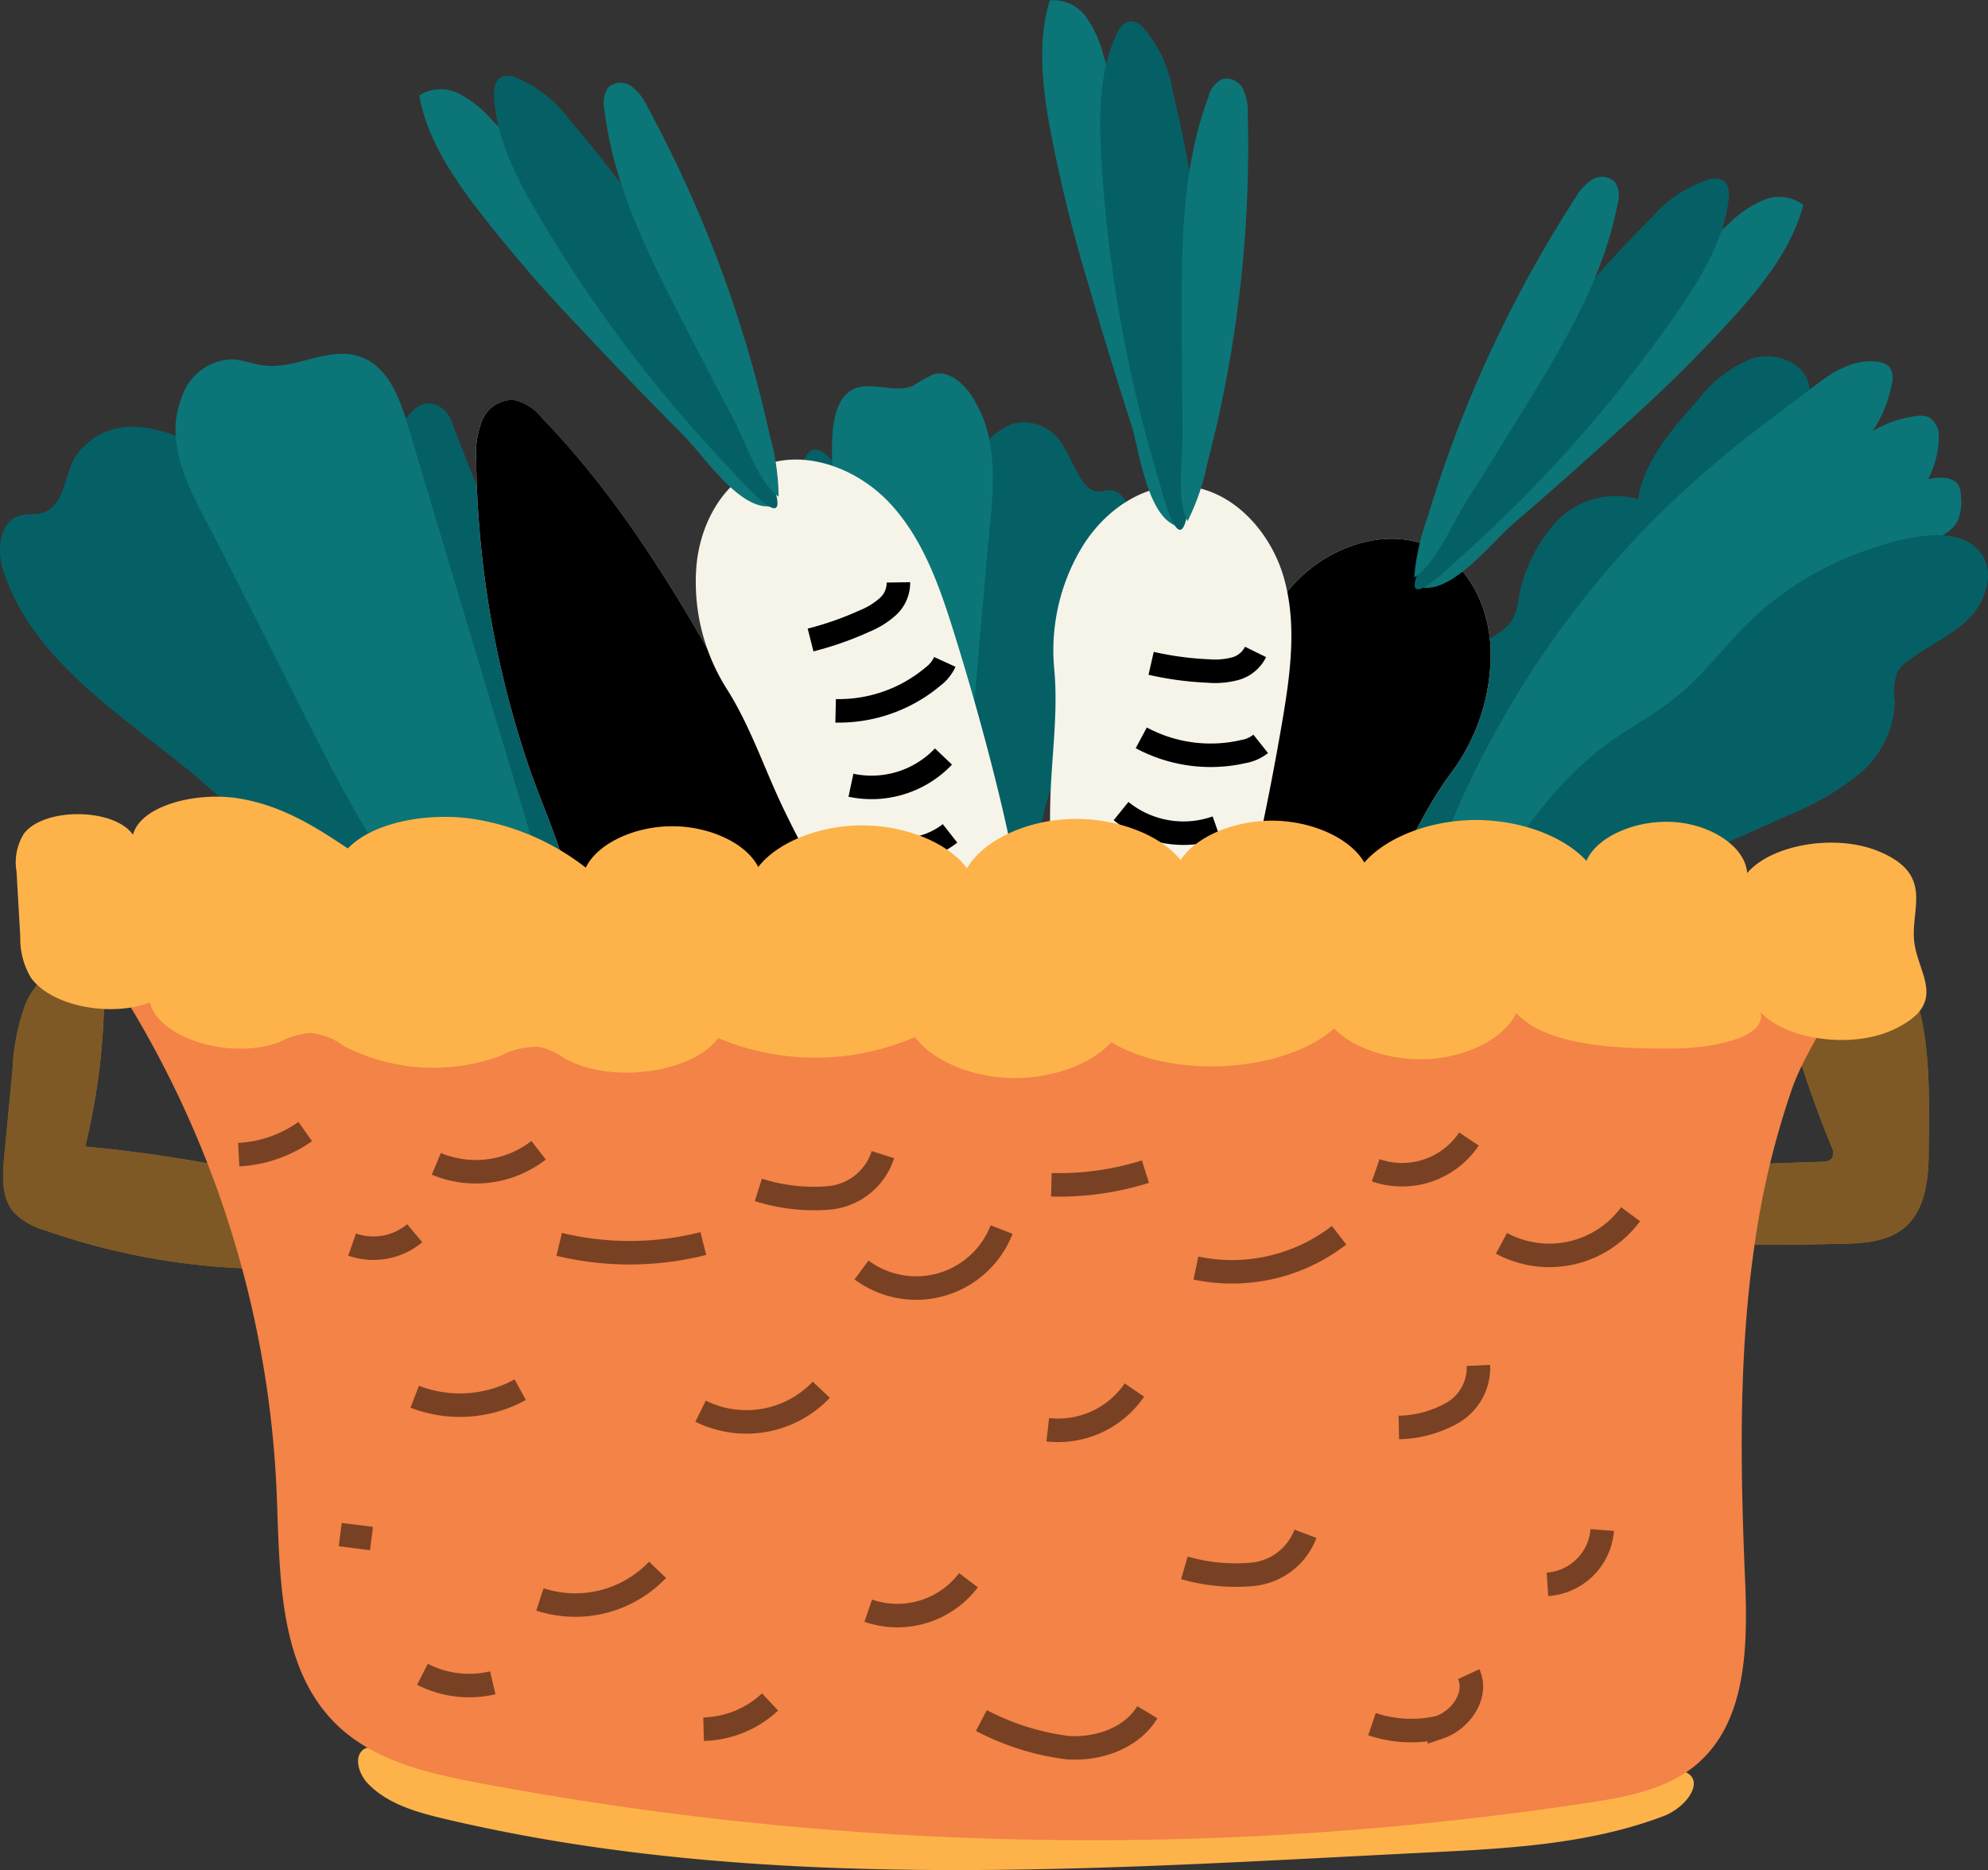 <svg xmlns="http://www.w3.org/2000/svg" width="155.486" height="146.223" viewBox="0 0 155.486 146.223">
  <rect x="0" y="0" width="155.486" height="146.223" fill="#333333" stroke="none"/>
  <g id="Groupe_1" data-name="Groupe 1" transform="translate(-39.32 -303.358)">
    <g id="Groupe_33" data-name="Groupe 33">
      <path id="Tracé_219" data-name="Tracé 219" d="M39.594,348.053c-.556-1.669-.365-4.066,1.488-4.428.456-.09.937-.023,1.391-.12,1.838-.4,1.843-2.765,2.67-4.329a5.347,5.347,0,0,1,4.893-2.439,9.9,9.9,0,0,1,5.347,2.043c4.222,3.03,6.534,7.741,8.6,12.292q2.826,6.228,5.43,12.539c2.036,4.932,4,10.139,3.258,15.372-.241,1.7-10.374-4.235-11.077-5.064-2.5-2.944-2.6-6.045-5.73-8.811C49.987,359.907,42.124,355.641,39.594,348.053Z" fill="#056066"/>
      <path id="Tracé_220" data-name="Tracé 220" d="M74.121,335.475a2.592,2.592,0,0,1,.582,1.01q.982,2.528,1.963,5.056a3.288,3.288,0,0,0,.85,1.41c1.236,1.029,3.211.1,4.85.379a4.014,4.014,0,0,1,3.039,3.791,17.14,17.14,0,0,1-.885,4.995c-1.561,6.666.541,13.54,2.512,20.113a2.171,2.171,0,0,1,.117,1.266,1.73,1.73,0,0,1-1.909.941,4.167,4.167,0,0,1-2.022-1.069c-3.339-2.821-5.123-6.849-6.591-10.8a119.463,119.463,0,0,1-4.8-16.448c-.538-2.5-1.562-5.506-1.477-8.053C70.395,336.66,72.153,333.64,74.121,335.475Z" fill="#056066"/>
      <path id="Tracé_221" data-name="Tracé 221" d="M53.519,334.484a4.254,4.254,0,0,1,3.9-3.028c.878.023,1.706.381,2.577.484,2.416.287,4.832-1.391,7.178-.784s3.339,3.107,3.987,5.272L80.4,367.27c.636,2.123,1.273,4.369.658,6.5s-2.984,3.992-5.281,3.385a6.227,6.227,0,0,1-2.929-2.138c-4.1-4.65-6.882-10.142-9.624-15.573q-3.38-6.7-6.761-13.392C54.746,342.658,51.918,338.418,53.519,334.484Z" fill="#0c7577"/>
    </g>
    <g id="Groupe_34" data-name="Groupe 34">
      <path id="Tracé_222" data-name="Tracé 222" d="M128.217,345.729c-.038-1.712-.75-4-2.068-4.046-.325-.01-.628.135-.953.116-1.317-.077-1.9-2.374-2.829-3.752a3.49,3.49,0,0,0-3.843-1.548,5.754,5.754,0,0,0-3.052,2.874c-2.063,3.644-2.449,8.6-2.71,13.357q-.357,6.512-.546,13.067c-.148,5.123-.182,10.5,1.587,15.451.573,1.6,5.854-5.839,6.119-6.76.941-3.273.255-6.3,1.655-9.5C124.209,358.961,128.388,353.511,128.217,345.729Z" fill="#056066"/>
      <path id="Tracé_223" data-name="Tracé 223" d="M102.225,339.3a3.053,3.053,0,0,0-.14,1.077l-.069,5.231a3.761,3.761,0,0,1-.221,1.509c-.569,1.2-2.107.635-3.127,1.178-1.125.6-1.427,2.526-1.093,4.185a24.434,24.434,0,0,0,1.806,4.7c2.662,6.2,2.944,13.221,3.24,19.924a3.1,3.1,0,0,0,.231,1.248,1.141,1.141,0,0,0,1.5.593,2.733,2.733,0,0,0,1.081-1.374c1.529-3.293,1.731-7.5,1.741-11.573a163.351,163.351,0,0,0-.824-16.752,51.153,51.153,0,0,0-.984-8.056C104.988,339.825,103.084,337.189,102.225,339.3Z" fill="#056066"/>
      <path id="Tracé_224" data-name="Tracé 224" d="M115.662,334.9c-.745-1.477-2.129-2.636-3.331-2.284a14.075,14.075,0,0,0-1.593.9c-1.535.682-3.548-.541-4.957.439s-1.459,3.57-1.361,5.778q.7,15.726,1.4,31.452a16.694,16.694,0,0,0,1.149,6.41c.927,1.961,2.954,3.374,4.332,2.4a4.809,4.809,0,0,0,1.422-2.563c1.587-5.194,2.1-10.986,2.59-16.71q.612-7.059,1.222-14.116C116.841,343.028,117.684,338.444,115.662,334.9Z" fill="#0c7577"/>
    </g>
    <g id="Groupe_35" data-name="Groupe 35">
      <path id="Tracé_225" data-name="Tracé 225" d="M156.3,352.994a4.321,4.321,0,0,0,1.216-1.025,4.221,4.221,0,0,0,.54-1.606,12.092,12.092,0,0,1,2.983-6.21,6.349,6.349,0,0,1,6.386-1.76c.52-3.012,2.637-5.463,4.681-7.735a10.09,10.09,0,0,1,4.24-3.27c1.729-.527,3.982.215,4.435,1.966.521,2.012-1.435,3.723-3.114,4.947a75.992,75.992,0,0,0-25.7,33.163c-.7,1.756-2.731,4.364-4.22,1.633-.425-.78.585-5.514.673-6.471A18.568,18.568,0,0,1,156.3,352.994Z" fill="#056066"/>
      <path id="Tracé_226" data-name="Tracé 226" d="M177.783,336.145c1.285-.984,2.584-1.954,3.883-2.93,1.374-1.032,3.078-1.9,4.752-1.52a1.311,1.311,0,0,1,.629.3,1.51,1.51,0,0,1,.238,1.367,9.635,9.635,0,0,1-1.5,3.689,9.271,9.271,0,0,1,3.309-1.15,1.882,1.882,0,0,1,1.064.072,1.675,1.675,0,0,1,.8,1.454,7.346,7.346,0,0,1-.824,3.387c.888-.175,2.058-.214,2.426.612a1.981,1.981,0,0,1,.125.735,3.941,3.941,0,0,1-.241,1.9c-.5,1.026-1.721,1.42-2.764,1.883-1.24.551-2.157,1.509-3.326,2.13s-2.3,1.263-3.434,1.979a10.7,10.7,0,0,0-3.042,2.5,24.811,24.811,0,0,0-1.295,2.275c-1.733,2.967-4.9,4.729-7.812,6.557a75.921,75.921,0,0,0-16,13.457c-.878.974-1.866,2.043-3.174,2.152-3.995.332-.343-5.213.159-6.564a73.685,73.685,0,0,1,4.407-9.639,75.338,75.338,0,0,1,12.792-17.1A87.286,87.286,0,0,1,177.783,336.145Z" fill="#0c7577"/>
      <path id="Tracé_227" data-name="Tracé 227" d="M194.143,346.459c1.269,1.478.559,3.866-.813,5.248s-3.239,2.148-4.784,3.333a2.9,2.9,0,0,0-.832.881,4.782,4.782,0,0,0-.2,2.362,7.623,7.623,0,0,1-2.822,5.625,21.864,21.864,0,0,1-5.6,3.242q-12.518,5.643-25.355,10.535c-.317-1.545.579-3.052,1.437-4.376,2.81-4.338,5.715-8.778,9.893-11.822,1.755-1.28,3.7-2.287,5.389-3.659,2.089-1.7,3.7-3.9,5.629-5.788a24.6,24.6,0,0,1,9.05-5.6C187.512,345.608,192.145,344.131,194.143,346.459Z" fill="#056066"/>
    </g>
    <path id="Tracé_228" data-name="Tracé 228" d="M190.166,393.436c-.007,2.161-.268,4.59-1.944,5.956-1.319,1.074-3.154,1.18-4.855,1.221q-6.5.157-13-.005a.621.621,0,0,1-.748-.847q.428-2.589.856-5.177l11.361-.387a.962.962,0,0,0,.775-.269.972.972,0,0,0-.049-.918,88.416,88.416,0,0,1-4-12.229,2.271,2.271,0,0,1,.017-1.644c1.478-2.63,7.565-2.2,9.306-.124C190.553,382.179,190.178,389.581,190.166,393.436Z" fill="#fdb34a"/>
    <path id="Tracé_229" data-name="Tracé 229" d="M41.313,381.873a17.063,17.063,0,0,0-1.008,5.061q-.325,3.426-.652,6.852c-.144,1.508-.235,3.2.742,4.355a5.466,5.466,0,0,0,2.473,1.425,53.675,53.675,0,0,0,15.626,2.968,2.066,2.066,0,0,0,1.518-.351,1.994,1.994,0,0,0,.49-1.144,20.3,20.3,0,0,0,.233-5.66,113.832,113.832,0,0,0-14.749-2.37,52.343,52.343,0,0,0,1.471-10.947C47.6,376.916,42.841,378.261,41.313,381.873Z" fill="#fdb34a"/>
    <path id="Tracé_230" data-name="Tracé 230" d="M190.166,393.436c-.007,2.161-.268,4.59-1.944,5.956-1.319,1.074-3.154,1.18-4.855,1.221q-6.5.157-13-.005a.621.621,0,0,1-.748-.847q.428-2.589.856-5.177l11.361-.387a.962.962,0,0,0,.775-.269.972.972,0,0,0-.049-.918,88.416,88.416,0,0,1-4-12.229,2.271,2.271,0,0,1,.017-1.644c1.478-2.63,7.565-2.2,9.306-.124C190.553,382.179,190.178,389.581,190.166,393.436Z" opacity="0.5" style="mix-blend-mode: soft-light;isolation: isolate"/>
    <path id="Tracé_231" data-name="Tracé 231" d="M41.313,381.873a17.063,17.063,0,0,0-1.008,5.061q-.325,3.426-.652,6.852c-.144,1.508-.235,3.2.742,4.355a5.466,5.466,0,0,0,2.473,1.425,53.675,53.675,0,0,0,15.626,2.968,2.066,2.066,0,0,0,1.518-.351,1.994,1.994,0,0,0,.49-1.144,20.3,20.3,0,0,0,.233-5.66,113.832,113.832,0,0,0-14.749-2.37,52.343,52.343,0,0,0,1.471-10.947C47.6,376.916,42.841,378.261,41.313,381.873Z" opacity="0.5" style="mix-blend-mode: soft-light;isolation: isolate"/>
    <g id="Groupe_36" data-name="Groupe 36">
      <path id="Tracé_232" data-name="Tracé 232" d="M76.565,339.387A7.267,7.267,0,0,1,77,336.3a2.639,2.639,0,0,1,2.436-1.671,3.811,3.811,0,0,1,2.254,1.394c5.417,5.59,9.652,12.212,13.476,18.993q2.393,4.244,4.591,8.594c1.706,3.377,3.355,6.934,3.425,10.718s-1.858,7.86-5.415,9.15c-3.091,1.122-6.657-.13-9.083-2.35a15.618,15.618,0,0,1-4.752-8.265c-.7-3.439-2.242-6.55-3.361-9.889A77.364,77.364,0,0,1,76.565,339.387Z" fill="#f6f4e9"/>
      <path id="Tracé_233" data-name="Tracé 233" d="M95.343,401.084a114.271,114.271,0,0,0,.8,12.8c.414,3.131,1.085,6.328,2.857,8.943a3.136,3.136,0,0,0,2.33-2.061,8.769,8.769,0,0,0,.421-3.216,185.7,185.7,0,0,0-2.009-25.1c-.526-3.895-.984-8.578-3.207-11.934-2.226,1.3-1.192,6.613-1.221,8.769Q95.232,395.185,95.343,401.084Z" fill="#0c7577"/>
      <path id="Tracé_234" data-name="Tracé 234" d="M99.178,409.7c.784,3.209,1.774,6.494,3.946,8.981.38.435.918.877,1.471.712a1.419,1.419,0,0,0,.76-.743,9.95,9.95,0,0,0,.734-5.437c-.693-11.244-3.127-22.588-8.856-32.287-1.493-2.528-1.151,2.966-1.147,3.671q.024,4.224.377,8.439A108.462,108.462,0,0,0,99.178,409.7Z" fill="#056066"/>
      <path id="Tracé_235" data-name="Tracé 235" d="M101.609,396.289c1.69,5.514,3.514,11.134,7.043,15.7a2.074,2.074,0,0,0,1.416.988,1.459,1.459,0,0,0,1.336-1.228,4.155,4.155,0,0,0-.215-1.941,97.8,97.8,0,0,0-11.066-25.166,18.28,18.28,0,0,0-2.832-3.9c-.341,1.97,1.147,4.914,1.707,6.832Q100.276,391.938,101.609,396.289Z" fill="#0c7577"/>
      <path id="Tracé_236" data-name="Tracé 236" d="M91.288,370.959a24.955,24.955,0,0,1,4.093-1.89,6.17,6.17,0,0,1,2.067-.448,2.5,2.5,0,0,1,1.906.784" fill="none" stroke="#000" stroke-miterlimit="10" stroke-width="1.838" style="mix-blend-mode: soft-light;isolation: isolate"/>
      <path id="Tracé_237" data-name="Tracé 237" d="M88.834,365.62a11.453,11.453,0,0,1,7.332-3.383,2.965,2.965,0,0,1,1.459.178" fill="none" stroke="#000" stroke-miterlimit="10" stroke-width="1.838" style="mix-blend-mode: soft-light;isolation: isolate"/>
      <path id="Tracé_238" data-name="Tracé 238" d="M85.639,360.612a7.756,7.756,0,0,1,6.757-3.43" fill="none" stroke="#000" stroke-miterlimit="10" stroke-width="1.838" style="mix-blend-mode: soft-light;isolation: isolate"/>
      <path id="Tracé_239" data-name="Tracé 239" d="M84.33,355a5.963,5.963,0,0,1,4.247-2.492" fill="none" stroke="#000" stroke-miterlimit="10" stroke-width="1.838" style="mix-blend-mode: soft-light;isolation: isolate"/>
      <path id="Tracé_240" data-name="Tracé 240" d="M82.93,350.4a11.9,11.9,0,0,1,2.756-1.663" fill="none" stroke="#000" stroke-miterlimit="10" stroke-width="1.838" style="mix-blend-mode: soft-light;isolation: isolate"/>
      <path id="Tracé_241" data-name="Tracé 241" d="M81.4,345.818a5.389,5.389,0,0,1,1.834-.611" fill="none" stroke="#000" stroke-miterlimit="10" stroke-width="1.838" style="mix-blend-mode: soft-light;isolation: isolate"/>
    </g>
    <path id="Tracé_242" data-name="Tracé 242" d="M111.189,409.8a97.826,97.826,0,0,0-11.065-25.166c-.356-.574-.722-1.178-1.111-1.768,2.758-1.7,4.231-5.233,4.169-8.547-.07-3.784-1.719-7.341-3.425-10.718q-2.2-4.349-4.591-8.594c-3.824-6.781-8.058-13.4-13.476-18.993a3.809,3.809,0,0,0-2.254-1.394A2.638,2.638,0,0,0,77,336.3a7.267,7.267,0,0,0-.435,3.092,77.369,77.369,0,0,0,4.006,23.582c1.119,3.339,2.656,6.45,3.361,9.889a15.618,15.618,0,0,0,4.752,8.265,10.227,10.227,0,0,0,6.456,2.751c-.124,1.95.188,4.186.171,5.413q-.079,5.9.032,11.8a114.271,114.271,0,0,0,.8,12.8c.414,3.131,1.085,6.328,2.857,8.942a3.136,3.136,0,0,0,2.331-2.06,8.789,8.789,0,0,0,.42-3.216c0-.279-.018-.557-.02-.835a12.754,12.754,0,0,0,1.4,1.959c.38.435.918.877,1.471.712a1.422,1.422,0,0,0,.76-.743,9.95,9.95,0,0,0,.734-5.437c-.133-2.152-.353-4.306-.624-6.454a29.725,29.725,0,0,0,3.187,5.231,2.074,2.074,0,0,0,1.416.988,1.459,1.459,0,0,0,1.336-1.229A4.152,4.152,0,0,0,111.189,409.8Z" style="mix-blend-mode: soft-light;isolation: isolate"/>
    <g id="Groupe_37" data-name="Groupe 37">
      <path id="Tracé_243" data-name="Tracé 243" d="M132.644,391.414a7.264,7.264,0,0,1-2.607,1.721,2.639,2.639,0,0,1-2.865-.721,3.808,3.808,0,0,1-.446-2.612c.606-7.761,2.768-15.318,5.321-22.672q1.6-4.6,3.4-9.129c1.4-3.514,2.978-7.1,5.768-9.661s7.122-3.808,10.443-2c2.887,1.575,4.308,5.077,4.25,8.366a15.622,15.622,0,0,1-3.052,9.031c-2.112,2.8-3.426,6.015-5.189,9.064A77.339,77.339,0,0,1,132.644,391.414Z" fill="#f6f4e9"/>
      <path id="Tracé_244" data-name="Tracé 244" d="M132.644,391.414a7.264,7.264,0,0,1-2.607,1.721,2.639,2.639,0,0,1-2.865-.721,3.808,3.808,0,0,1-.446-2.612c.606-7.761,2.768-15.318,5.321-22.672q1.6-4.6,3.4-9.129c1.4-3.514,2.978-7.1,5.768-9.661s7.122-3.808,10.443-2c2.887,1.575,4.308,5.077,4.25,8.366a15.622,15.622,0,0,1-3.052,9.031c-2.112,2.8-3.426,6.015-5.189,9.064A77.339,77.339,0,0,1,132.644,391.414Z" style="mix-blend-mode: soft-light;isolation: isolate"/>
      <path id="Tracé_245" data-name="Tracé 245" d="M166.47,336.507a113.981,113.981,0,0,0,9.07-9.07c2.074-2.382,4.026-5,4.814-8.059a3.135,3.135,0,0,0-3.087-.384,8.778,8.778,0,0,0-2.689,1.813,185.772,185.772,0,0,0-17.489,18.117c-2.571,2.972-5.779,6.414-6.824,10.3,2.452.8,5.747-3.483,7.382-4.888Q162.122,340.493,166.47,336.507Z" fill="#0c7577"/>
      <path id="Tracé_246" data-name="Tracé 246" d="M170.388,327.933c1.887-2.711,3.695-5.627,4.122-8.9.074-.572.05-1.268-.44-1.574a1.427,1.427,0,0,0-1.06-.078,9.946,9.946,0,0,0-4.561,3.048c-7.972,7.96-14.865,17.292-18.346,28.007-.907,2.791,2.985-1.1,3.511-1.57q3.151-2.814,6.078-5.868A108.432,108.432,0,0,0,170.388,327.933Z" fill="#056066"/>
      <path id="Tracé_247" data-name="Tracé 247" d="M158.729,334.983c3.015-4.917,6.022-10,7.106-15.668a2.077,2.077,0,0,0-.2-1.716,1.459,1.459,0,0,0-1.805-.187,4.125,4.125,0,0,0-1.313,1.445,97.816,97.816,0,0,0-11.544,24.95,18.274,18.274,0,0,0-1.049,4.7c1.7-1.048,2.926-4.113,3.992-5.8Q156.35,338.862,158.729,334.983Z" fill="#0c7577"/>
      <path id="Tracé_248" data-name="Tracé 248" d="M146.569,359.483a25.05,25.05,0,0,1-4.125-1.817,6.182,6.182,0,0,1-1.7-1.254,2.5,2.5,0,0,1-.674-1.947" fill="none" stroke="#000" stroke-miterlimit="10" stroke-width="1.838" style="mix-blend-mode: soft-light;isolation: isolate"/>
      <path id="Tracé_249" data-name="Tracé 249" d="M144.191,364.856A11.452,11.452,0,0,1,136.8,361.6a2.976,2.976,0,0,1-.832-1.212" fill="none" stroke="#000" stroke-miterlimit="10" stroke-width="1.838" style="mix-blend-mode: soft-light;isolation: isolate"/>
      <path id="Tracé_250" data-name="Tracé 250" d="M142.551,370.566a7.758,7.758,0,0,1-7.044-2.8" fill="none" stroke="#000" stroke-miterlimit="10" stroke-width="1.838" style="mix-blend-mode: soft-light;isolation: isolate"/>
      <path id="Tracé_251" data-name="Tracé 251" d="M139.213,375.258a5.963,5.963,0,0,1-4.679-1.534" fill="none" stroke="#000" stroke-miterlimit="10" stroke-width="1.838" style="mix-blend-mode: soft-light;isolation: isolate"/>
      <path id="Tracé_252" data-name="Tracé 252" d="M136.691,379.352a11.907,11.907,0,0,1-3.07-.966" fill="none" stroke="#000" stroke-miterlimit="10" stroke-width="1.838" style="mix-blend-mode: soft-light;isolation: isolate"/>
      <path id="Tracé_253" data-name="Tracé 253" d="M134.266,383.534a5.377,5.377,0,0,1-1.672-.969" fill="none" stroke="#000" stroke-miterlimit="10" stroke-width="1.838" style="mix-blend-mode: soft-light;isolation: isolate"/>
    </g>
    <g id="Groupe_38" data-name="Groupe 38">
      <path id="Tracé_254" data-name="Tracé 254" d="M124.593,389.734a7.251,7.251,0,0,0,1.328,2.827,2.637,2.637,0,0,0,2.82.878,3.807,3.807,0,0,0,1.743-2c3.528-6.939,5.622-14.516,7.276-22.122q1.035-4.761,1.852-9.566c.635-3.73,1.162-7.615.113-11.251s-4.093-6.963-7.872-7.147c-3.285-.16-6.323,2.088-7.987,4.924a15.619,15.619,0,0,0-2.1,9.3c.341,3.493-.211,6.919-.3,10.44A77.321,77.321,0,0,0,124.593,389.734Z" fill="#f6f4e9"/>
      <path id="Tracé_255" data-name="Tracé 255" d="M124.344,325.244a114.106,114.106,0,0,1-3.013-12.468c-.529-3.114-.829-6.366.092-9.387a3.138,3.138,0,0,1,2.835,1.281,8.8,8.8,0,0,1,1.35,2.949A185.868,185.868,0,0,1,131.09,332.2c.645,3.877,1.589,8.487.454,12.349-2.512-.591-3.089-5.968-3.752-8.019Q125.977,330.913,124.344,325.244Z" fill="#0c7577"/>
      <path id="Tracé_256" data-name="Tracé 256" d="M125.469,315.885c-.2-3.3-.22-6.728,1.122-9.746.235-.527.619-1.108,1.2-1.114a1.422,1.422,0,0,1,.945.487,9.934,9.934,0,0,1,2.3,4.978c2.655,10.948,3.673,22.506,1.059,33.463-.681,2.855-1.974-2.494-2.178-3.169q-1.224-4.044-2.128-8.176A108.351,108.351,0,0,1,125.469,315.885Z" fill="#056066"/>
      <path id="Tracé_257" data-name="Tracé 257" d="M131.745,327.978c-.011-5.767.074-11.675,2.1-17.075a2.076,2.076,0,0,1,1.061-1.362,1.459,1.459,0,0,1,1.639.781,4.14,4.14,0,0,1,.367,1.917,97.821,97.821,0,0,1-3.153,27.31,18.321,18.321,0,0,1-1.557,4.562c-.907-1.782-.353-5.034-.383-7.032Q131.754,332.529,131.745,327.978Z" fill="#0c7577"/>
      <path id="Tracé_258" data-name="Tracé 258" d="M129.352,355.225a24.91,24.91,0,0,0,4.467.6,6.188,6.188,0,0,0,2.108-.181,2.5,2.5,0,0,0,1.591-1.311" fill="none" stroke="#000" stroke-miterlimit="10" stroke-width="1.838" style="mix-blend-mode: soft-light;isolation: isolate"/>
      <path id="Tracé_259" data-name="Tracé 259" d="M128.581,361.05a11.456,11.456,0,0,0,8,1.071,2.962,2.962,0,0,0,1.341-.6" fill="none" stroke="#000" stroke-miterlimit="10" stroke-width="1.838" style="mix-blend-mode: soft-light;isolation: isolate"/>
      <path id="Tracé_260" data-name="Tracé 260" d="M127,366.778a7.76,7.76,0,0,0,7.469,1.285" fill="none" stroke="#000" stroke-miterlimit="10" stroke-width="1.838" style="mix-blend-mode: soft-light;isolation: isolate"/>
      <path id="Tracé_261" data-name="Tracé 261" d="M127.408,372.522a5.961,5.961,0,0,0,4.792,1.129" fill="none" stroke="#000" stroke-miterlimit="10" stroke-width="1.838" style="mix-blend-mode: soft-light;isolation: isolate"/>
      <path id="Tracé_262" data-name="Tracé 262" d="M127.426,377.33a11.941,11.941,0,0,0,3.124.776" fill="none" stroke="#000" stroke-miterlimit="10" stroke-width="1.838" style="mix-blend-mode: soft-light;isolation: isolate"/>
      <path id="Tracé_263" data-name="Tracé 263" d="M127.316,382.164a5.362,5.362,0,0,0,1.932.043" fill="none" stroke="#000" stroke-miterlimit="10" stroke-width="1.838" style="mix-blend-mode: soft-light;isolation: isolate"/>
    </g>
    <g id="Groupe_39" data-name="Groupe 39">
      <path id="Tracé_264" data-name="Tracé 264" d="M114.151,386.3a7.265,7.265,0,0,0,2.467,1.915,2.641,2.641,0,0,0,2.912-.5,3.814,3.814,0,0,0,.646-2.571c-.009-7.784-1.585-15.485-3.566-23.013q-1.239-4.711-2.694-9.363c-1.129-3.612-2.424-7.313-5.01-10.075s-6.809-4.344-10.26-2.792c-3,1.349-4.684,4.732-4.878,8.015a15.618,15.618,0,0,0,2.349,9.239c1.891,2.958,2.955,6.26,4.479,9.435A77.339,77.339,0,0,0,114.151,386.3Z" fill="#f6f4e9"/>
      <path id="Tracé_265" data-name="Tracé 265" d="M84.638,328.963a114.044,114.044,0,0,1-8.347-9.739c-1.885-2.534-3.63-5.3-4.181-8.4a3.137,3.137,0,0,1,3.107-.146,8.8,8.8,0,0,1,2.543,2.014,185.843,185.843,0,0,1,16.046,19.406c2.336,3.161,5.27,6.839,6.013,10.8-2.506.614-5.462-3.914-6.985-5.44Q88.668,333.273,84.638,328.963Z" fill="#0c7577"/>
      <path id="Tracé_266" data-name="Tracé 266" d="M81.39,320.114c-1.673-2.847-3.252-5.894-3.427-9.192-.03-.576.048-1.268.56-1.535a1.421,1.421,0,0,1,1.063,0,9.953,9.953,0,0,1,4.314,3.389c7.337,8.549,13.494,18.382,16.142,29.332.689,2.853-2.892-1.326-3.381-1.834q-2.927-3.048-5.609-6.318A108.343,108.343,0,0,1,81.39,320.114Z" fill="#056066"/>
      <path id="Tracé_267" data-name="Tracé 267" d="M92.474,328.038c-2.63-5.133-5.237-10.435-5.883-16.167a2.074,2.074,0,0,1,.327-1.7,1.458,1.458,0,0,1,1.814-.048,4.138,4.138,0,0,1,1.2,1.541,97.809,97.809,0,0,1,9.6,25.763,18.315,18.315,0,0,1,.686,4.771c-1.618-1.176-2.6-4.325-3.536-6.091Q94.548,332.088,92.474,328.038Z" fill="#0c7577"/>
      <path id="Tracé_268" data-name="Tracé 268" d="M102.717,353.4a25.014,25.014,0,0,0,4.253-1.495,6.2,6.2,0,0,0,1.795-1.119,2.5,2.5,0,0,0,.821-1.891" fill="none" stroke="#000" stroke-miterlimit="10" stroke-width="1.838" style="mix-blend-mode: soft-light;isolation: isolate"/>
      <path id="Tracé_269" data-name="Tracé 269" d="M104.676,358.939a11.451,11.451,0,0,0,7.617-2.682,2.971,2.971,0,0,0,.923-1.144" fill="none" stroke="#000" stroke-miterlimit="10" stroke-width="1.838" style="mix-blend-mode: soft-light;isolation: isolate"/>
      <path id="Tracé_270" data-name="Tracé 270" d="M105.873,364.757a7.759,7.759,0,0,0,7.238-2.246" fill="none" stroke="#000" stroke-miterlimit="10" stroke-width="1.838" style="mix-blend-mode: soft-light;isolation: isolate"/>
      <path id="Tracé_271" data-name="Tracé 271" d="M108.841,369.692a5.963,5.963,0,0,0,4.783-1.171" fill="none" stroke="#000" stroke-miterlimit="10" stroke-width="1.838" style="mix-blend-mode: soft-light;isolation: isolate"/>
      <path id="Tracé_272" data-name="Tracé 272" d="M111.041,373.967a11.941,11.941,0,0,0,3.136-.727" fill="none" stroke="#000" stroke-miterlimit="10" stroke-width="1.838" style="mix-blend-mode: soft-light;isolation: isolate"/>
      <path id="Tracé_273" data-name="Tracé 273" d="M113.139,378.324a5.4,5.4,0,0,0,1.741-.839" fill="none" stroke="#000" stroke-miterlimit="10" stroke-width="1.838" style="mix-blend-mode: soft-light;isolation: isolate"/>
    </g>
    <g id="Groupe_41" data-name="Groupe 41">
      <g id="Groupe_40" data-name="Groupe 40">
        <path id="Tracé_274" data-name="Tracé 274" d="M169.425,445.365c-5.767,2.186-12.043,2.527-18.2,2.831-25.455,1.256-52.1,3.3-77.121-2.615-2.181-.515-4.465-1.154-6.017-2.77-.725-.755-1.153-2.175-.254-2.713a2.072,2.072,0,0,1,1.4-.1c30.422,4.9,61.449,5.15,92.193,3.068,2.7-.183,6.072-1.489,8.65-1.365C173.154,441.848,171.574,444.55,169.425,445.365Z" fill="#fdb34a"/>
        <path id="Tracé_275" data-name="Tracé 275" d="M175.8,426.721c.222,5.207.195,11.21-3.773,14.589-2.31,1.967-5.461,2.548-8.46,3.005a258.794,258.794,0,0,1-86.795-1.546c-3.973-.751-8.151-1.709-11.069-4.507-4.665-4.474-4.479-11.8-4.748-18.263A80.209,80.209,0,0,0,47.783,379.32a851.869,851.869,0,0,0,106.5,1.148c9.82-.509,20.1-2.275,29.877-1.945-.852,3.419-3.5,6.6-4.7,10.02a65.06,65.06,0,0,0-2.9,12.078C175.293,409.25,175.432,418.03,175.8,426.721Z" fill="#f38347"/>
        <path id="Tracé_276" data-name="Tracé 276" d="M186.225,369.911c-3.345-1.37-8.338-.535-10.259,1.716-.116-1.97-2.653-3.758-5.655-3.987s-6.1,1.131-6.913,3.03c-1.793-1.958-5.247-3.219-8.744-3.193s-6.905,1.34-8.627,3.325c-1.078-1.877-4.013-3.232-7.085-3.273s-6.089,1.236-7.284,3.082c-1.62-2.033-5.163-3.345-8.672-3.211s-6.791,1.708-8.036,3.852c-1.469-1.981-4.742-3.334-8.116-3.355s-6.686,1.291-8.212,3.253c-.923-1.846-3.795-3.2-6.772-3.186s-5.825,1.384-6.715,3.237a19.053,19.053,0,0,0-8.981-3.834c-3.57-.48-7.69.322-9.632,2.333-2.456-1.639-5.094-3.348-8.5-3.907s-7.724.579-8.3,2.839c-1.469-2.115-6.988-2.162-8.541-.073a4.241,4.241,0,0,0-.568,2.951q.146,2.533.292,5.066a6,6,0,0,0,.805,3.184c1.489,2.2,6.133,3.191,9.329,1.988.727,2.825,6.389,4.538,10.166,3.075a6.463,6.463,0,0,1,2.412-.7,5.206,5.206,0,0,1,2.6,1.031,15.3,15.3,0,0,0,12.235.77,6.107,6.107,0,0,1,3.033-.711,5.349,5.349,0,0,1,1.966.886c3.552,2.042,9.971,1.2,12.047-1.57a19.616,19.616,0,0,0,15.387-.082c1.364,1.841,4.357,3.119,7.49,3.2s6.271-1.04,7.854-2.8c4.835,2.918,13.526,2.384,17.439-1.072,1.6,1.654,4.734,2.617,7.708,2.368s5.633-1.7,6.538-3.563c2.374,2.55,7.8,2.8,12.374,2.764,3.065-.026,7.276-.888,6.716-2.852,2.073,2.209,7.18,2.882,10.407,1.373,4.37-2.045,1.928-4.28,1.627-6.865C188.73,374.374,190.638,371.719,186.225,369.911Z" fill="#fdb34a"/>
      </g>
      <path id="Tracé_277" data-name="Tracé 277" d="M166.853,398.3a7.89,7.89,0,0,1-10.1,2.275" fill="none" stroke="#000" stroke-miterlimit="10" stroke-width="1.838" opacity="0.5" style="mix-blend-mode: soft-light;isolation: isolate"/>
      <path id="Tracé_278" data-name="Tracé 278" d="M144.055,399.945a13.707,13.707,0,0,1-11.2,2.563" fill="none" stroke="#000" stroke-miterlimit="10" stroke-width="1.838" opacity="0.5" style="mix-blend-mode: soft-light;isolation: isolate"/>
      <path id="Tracé_279" data-name="Tracé 279" d="M117.659,399.5a7.17,7.17,0,0,1-10.958,3.16" fill="none" stroke="#000" stroke-miterlimit="10" stroke-width="1.838" opacity="0.5" style="mix-blend-mode: soft-light;isolation: isolate"/>
      <path id="Tracé_280" data-name="Tracé 280" d="M94.329,400.593a23.491,23.491,0,0,1-11.273.063" fill="none" stroke="#000" stroke-miterlimit="10" stroke-width="1.838" opacity="0.5" style="mix-blend-mode: soft-light;isolation: isolate"/>
      <path id="Tracé_281" data-name="Tracé 281" d="M71.755,399.786a5.029,5.029,0,0,1-4.895.886" fill="none" stroke="#000" stroke-miterlimit="10" stroke-width="1.838" opacity="0.5" style="mix-blend-mode: soft-light;isolation: isolate"/>
      <path id="Tracé_282" data-name="Tracé 282" d="M154.949,410.122a4.084,4.084,0,0,1-2,3.693,8.866,8.866,0,0,1-4.222,1.16" fill="none" stroke="#000" stroke-miterlimit="10" stroke-width="1.838" opacity="0.5" style="mix-blend-mode: soft-light;isolation: isolate"/>
      <path id="Tracé_283" data-name="Tracé 283" d="M128.045,412.047a7.225,7.225,0,0,1-6.778,3.106" fill="none" stroke="#000" stroke-miterlimit="10" stroke-width="1.838" opacity="0.5" style="mix-blend-mode: soft-light;isolation: isolate"/>
      <path id="Tracé_284" data-name="Tracé 284" d="M103.555,412.025a8.076,8.076,0,0,1-9.441,1.676" fill="none" stroke="#000" stroke-miterlimit="10" stroke-width="1.838" opacity="0.5" style="mix-blend-mode: soft-light;isolation: isolate"/>
      <path id="Tracé_285" data-name="Tracé 285" d="M80.008,412.021a9.8,9.8,0,0,1-8.252.55" fill="none" stroke="#000" stroke-miterlimit="10" stroke-width="1.838" opacity="0.5" style="mix-blend-mode: soft-light;isolation: isolate"/>
      <path id="Tracé_286" data-name="Tracé 286" d="M164.632,422.993a4.607,4.607,0,0,1-4.281,4.246" fill="none" stroke="#000" stroke-miterlimit="10" stroke-width="1.838" opacity="0.5" style="mix-blend-mode: soft-light;isolation: isolate"/>
      <path id="Tracé_287" data-name="Tracé 287" d="M141.423,423.286a4.93,4.93,0,0,1-4.078,3.165,14.5,14.5,0,0,1-5.392-.5" fill="none" stroke="#000" stroke-miterlimit="10" stroke-width="1.838" opacity="0.5" style="mix-blend-mode: soft-light;isolation: isolate"/>
      <path id="Tracé_288" data-name="Tracé 288" d="M115.067,426.919a6.976,6.976,0,0,1-7.84,2.382" fill="none" stroke="#000" stroke-miterlimit="10" stroke-width="1.838" opacity="0.5" style="mix-blend-mode: soft-light;isolation: isolate"/>
      <path id="Tracé_289" data-name="Tracé 289" d="M90.749,426.106a8.894,8.894,0,0,1-9.2,2.315" fill="none" stroke="#000" stroke-miterlimit="10" stroke-width="1.838" opacity="0.5" style="mix-blend-mode: soft-light;isolation: isolate"/>
      <path id="Tracé_290" data-name="Tracé 290" d="M68.375,423.661l-2.444-.309" fill="none" stroke="#000" stroke-miterlimit="10" stroke-width="1.838" opacity="0.5" style="mix-blend-mode: soft-light;isolation: isolate"/>
      <path id="Tracé_291" data-name="Tracé 291" d="M154.189,434.265c.748,1.62-.6,3.583-2.29,4.155a9.653,9.653,0,0,1-5.273-.247" fill="none" stroke="#000" stroke-miterlimit="10" stroke-width="1.838" opacity="0.5" style="mix-blend-mode: soft-light;isolation: isolate"/>
      <path id="Tracé_292" data-name="Tracé 292" d="M129.058,437.238c-1.233,2.039-3.826,2.924-6.2,2.777a19.76,19.76,0,0,1-6.781-2.127" fill="none" stroke="#000" stroke-miterlimit="10" stroke-width="1.838" opacity="0.5" style="mix-blend-mode: soft-light;isolation: isolate"/>
      <path id="Tracé_293" data-name="Tracé 293" d="M99.55,436.439a7.9,7.9,0,0,1-5.2,2.128" fill="none" stroke="#000" stroke-miterlimit="10" stroke-width="1.838" opacity="0.5" style="mix-blend-mode: soft-light;isolation: isolate"/>
      <path id="Tracé_294" data-name="Tracé 294" d="M77.861,434.939a8.032,8.032,0,0,1-5.5-.664" fill="none" stroke="#000" stroke-miterlimit="10" stroke-width="1.838" opacity="0.5" style="mix-blend-mode: soft-light;isolation: isolate"/>
      <path id="Tracé_295" data-name="Tracé 295" d="M154.211,392.419a6.288,6.288,0,0,1-7.295,2.443" fill="none" stroke="#000" stroke-miterlimit="10" stroke-width="1.838" opacity="0.5" style="mix-blend-mode: soft-light;isolation: isolate"/>
      <path id="Tracé_296" data-name="Tracé 296" d="M128.908,394.971A22.7,22.7,0,0,1,121.55,396" fill="none" stroke="#000" stroke-miterlimit="10" stroke-width="1.838" opacity="0.5" style="mix-blend-mode: soft-light;isolation: isolate"/>
      <path id="Tracé_297" data-name="Tracé 297" d="M108.374,393.642a4.883,4.883,0,0,1-4.142,3.375,14.327,14.327,0,0,1-5.6-.62" fill="none" stroke="#000" stroke-miterlimit="10" stroke-width="1.838" opacity="0.5" style="mix-blend-mode: soft-light;isolation: isolate"/>
      <path id="Tracé_298" data-name="Tracé 298" d="M81.446,393.3a8.015,8.015,0,0,1-8,1.06" fill="none" stroke="#000" stroke-miterlimit="10" stroke-width="1.838" opacity="0.5" style="mix-blend-mode: soft-light;isolation: isolate"/>
      <path id="Tracé_299" data-name="Tracé 299" d="M63.194,391.836a9.911,9.911,0,0,1-5.2,1.807" fill="none" stroke="#000" stroke-miterlimit="10" stroke-width="1.838" opacity="0.5" style="mix-blend-mode: soft-light;isolation: isolate"/>
    </g>
  </g>
</svg>
